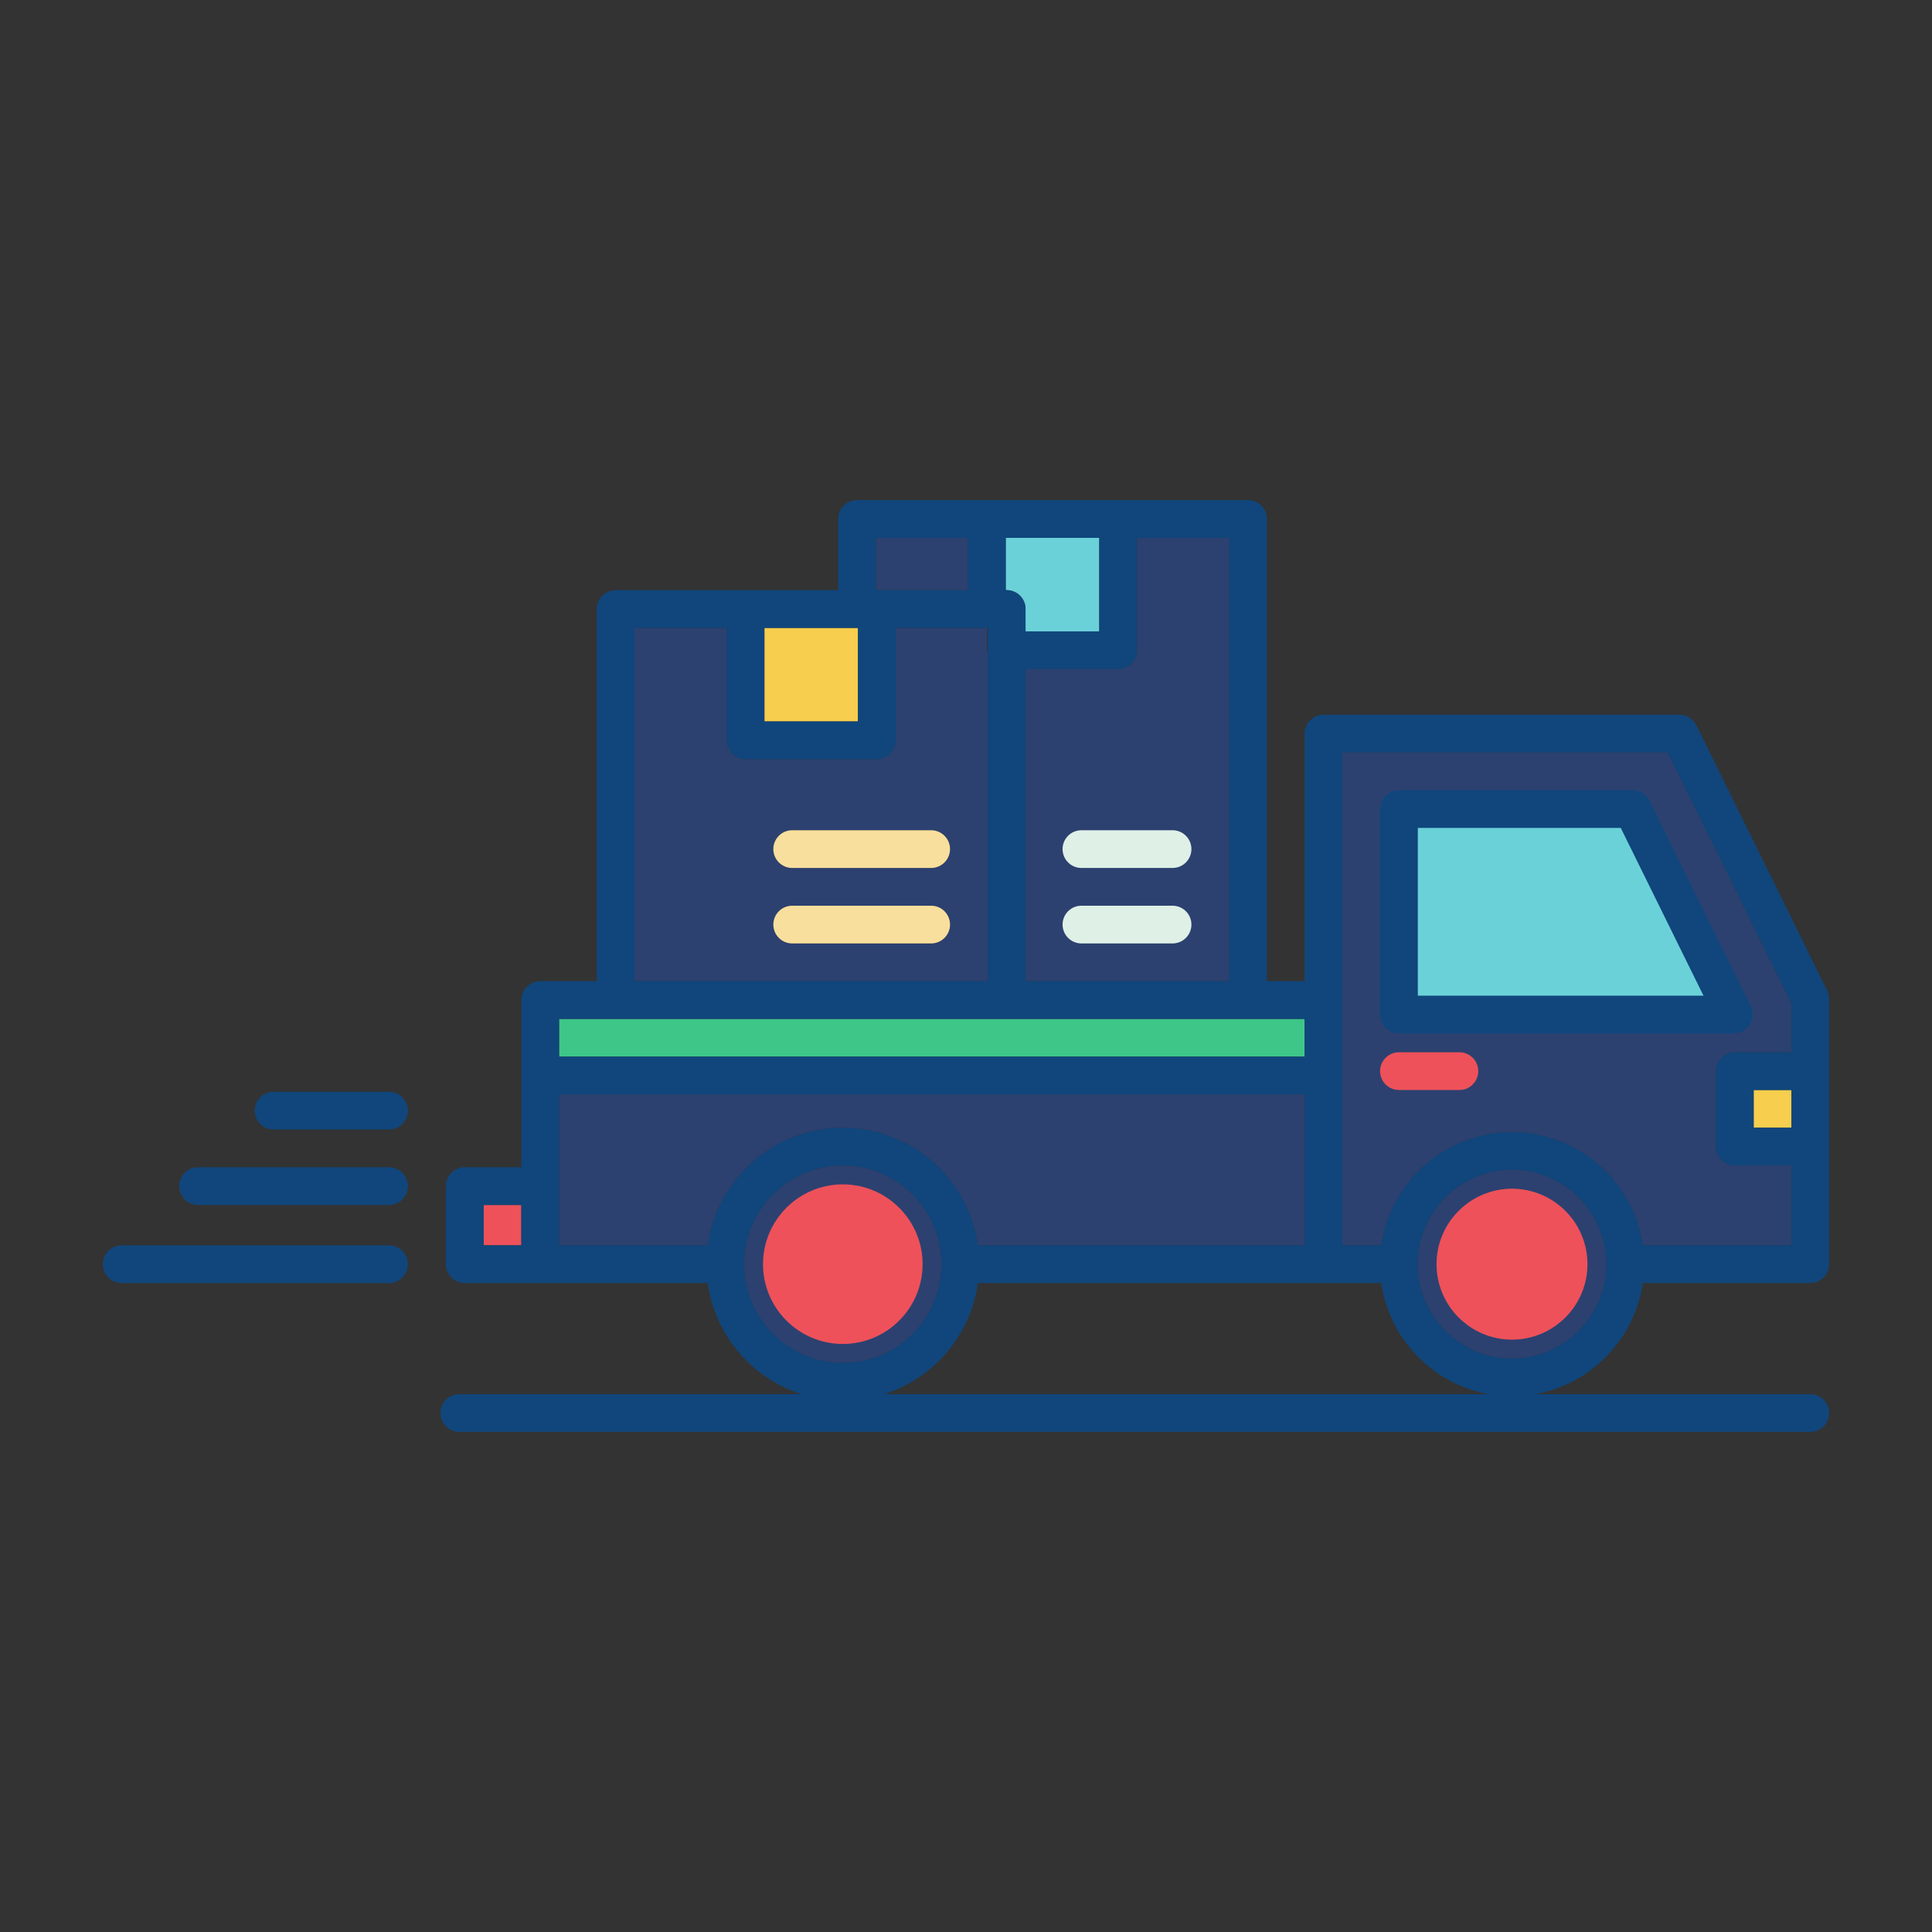 <svg xmlns="http://www.w3.org/2000/svg" xmlns:xlink="http://www.w3.org/1999/xlink" version="1.1" id="delivery" x="0px" y="0px" width="300" height="300" viewBox="0 0 512 512" enable-background="new 0 0 512 512" xml:space="preserve" xmlns:svgjs="http://svgjs.dev/svgjs"><rect x="0" y="0" width="512" height="512" fill="#333333" stroke="none"/><g width="100%" height="100%" transform="matrix(1,0,0,1,0,0)"><path fill="#2c4170" d="M474.74,265.88v12.98h-15c-2.761,0-5,2.24-5,5v20c0,2.76,2.239,5,5,5h15v21.16h-39.4  c-0.07-0.49-0.15-0.98-0.24-1.461c-0.01-0.06-0.02-0.129-0.04-0.199c-0.1-0.49-0.2-0.98-0.319-1.471c-0.121-0.51-0.25-1.02-0.4-1.52  c-0.29-1.01-0.62-2-1-2.971c-0.13-0.33-0.26-0.67-0.4-0.989c-0.109-0.261-0.22-0.521-0.34-0.78c-0.17-0.359-0.34-0.72-0.51-1.07  c-0.45-0.92-0.939-1.81-1.471-2.68c-0.27-0.439-0.549-0.88-0.85-1.32c-0.25-0.379-0.51-0.75-0.77-1.109  c-1.25-1.711-2.641-3.301-4.17-4.76c-0.37-0.351-0.74-0.69-1.12-1.021c-0.39-0.34-0.78-0.66-1.181-0.979  c-0.359-0.291-0.72-0.57-1.09-0.84c-0.5-0.371-1.01-0.73-1.529-1.07c-0.351-0.23-0.711-0.461-1.08-0.68  c-0.48-0.301-0.971-0.58-1.461-0.851c-0.439-0.229-0.879-0.46-1.329-0.681c-0.061-0.029-0.12-0.06-0.181-0.09  c-0.359-0.17-0.72-0.34-1.08-0.5c-0.16-0.069-0.319-0.14-0.47-0.199c-0.37-0.16-0.739-0.311-1.11-0.45  c-0.489-0.19-0.979-0.36-1.479-0.53c-0.47-0.16-0.96-0.311-1.45-0.449c-0.02,0-0.04-0.011-0.05-0.011  c-0.42-0.12-0.84-0.229-1.271-0.33c-0.119-0.03-0.239-0.06-0.359-0.09c-0.09-0.021-0.18-0.04-0.27-0.06  c-0.28-0.07-0.561-0.131-0.851-0.18c-0.19-0.041-0.39-0.08-0.59-0.111c-0.021-0.01-0.04-0.01-0.07-0.01  c-0.409-0.08-0.83-0.14-1.25-0.199c-0.5-0.07-1.01-0.131-1.53-0.18c-0.05-0.011-0.1-0.011-0.149-0.021  c-0.45-0.04-0.92-0.07-1.38-0.091c-0.1-0.01-0.2-0.01-0.301-0.01c-0.5-0.029-1-0.039-1.5-0.039s-1,0.01-1.5,0.039  c-0.1,0-0.199,0-0.299,0.01c-0.461,0.021-0.931,0.051-1.381,0.091c-0.05,0.01-0.1,0.01-0.15,0.021  c-0.52,0.049-1.029,0.109-1.529,0.18c-0.45,0.06-0.891,0.129-1.33,0.209c0,0-0.01,0-0.02,0c-0.16,0.031-0.32,0.061-0.49,0.091  c-0.37,0.079-0.74,0.149-1.1,0.239c-0.121,0.021-0.24,0.051-0.36,0.08c-0.46,0.11-0.91,0.23-1.37,0.36  c-0.01,0-0.03,0.011-0.04,0.011c-0.431,0.119-0.87,0.26-1.3,0.399c-0.12,0.04-0.23,0.069-0.34,0.11  c-0.431,0.149-0.86,0.3-1.291,0.47c-0.369,0.14-0.739,0.29-1.109,0.45c-0.16,0.06-0.32,0.13-0.48,0.209  c-0.359,0.15-0.72,0.32-1.069,0.49c-1.021,0.49-2.011,1.03-2.98,1.621c-0.33,0.199-0.659,0.409-0.979,0.619  c-0.551,0.36-1.09,0.73-1.62,1.12c-0.78,0.58-1.54,1.19-2.271,1.83c-0.77,0.67-1.51,1.38-2.22,2.11c-0.75,0.779-1.46,1.6-2.13,2.439  c-0.29,0.36-0.561,0.711-0.83,1.08c-0.311,0.41-0.6,0.83-0.891,1.26c-0.289,0.44-0.569,0.881-0.85,1.32  c-0.26,0.43-0.51,0.87-0.75,1.311c-0.029,0.049-0.06,0.109-0.09,0.16c-0.22,0.399-0.43,0.799-0.63,1.209  c-0.17,0.351-0.34,0.711-0.51,1.07c-0.47,1.051-0.9,2.13-1.271,3.24c-0.16,0.449-0.3,0.91-0.43,1.369  c-0.03,0.101-0.061,0.191-0.08,0.291c-0.12,0.39-0.22,0.779-0.311,1.17c-0.109,0.449-0.209,0.91-0.31,1.359  c-0.05,0.26-0.1,0.521-0.14,0.771c-0.061,0.319-0.11,0.64-0.16,0.97c-0.02,0.07-0.03,0.15-0.04,0.221h-10.31V199.41h86.22  L474.74,265.88z" fill-opacity="1" data-original-color="#ffffffff" stroke="none" stroke-opacity="1" style=""/><path fill="#2c4170" d="M148.16,290.021h197.58v40h-86.58c-0.021-0.131-0.041-0.261-0.061-0.391c-0.05-0.33-0.109-0.67-0.17-1  c-0.04-0.27-0.1-0.54-0.15-0.811c-0.119-0.609-0.26-1.219-0.42-1.819c-0.149-0.58-0.31-1.149-0.49-1.72  c-0.109-0.37-0.239-0.75-0.369-1.11c-0.12-0.36-0.25-0.72-0.391-1.069c-0.939-2.451-2.14-4.781-3.569-6.94  c-0.101-0.16-0.21-0.31-0.311-0.46c-0.159-0.23-0.329-0.471-0.489-0.69c-0.19-0.271-0.38-0.53-0.58-0.79  c-0.59-0.779-1.21-1.539-1.87-2.27c-0.21-0.24-0.42-0.471-0.64-0.7c-0.211-0.229-0.431-0.46-0.66-0.681  c-0.221-0.219-0.44-0.449-0.67-0.67c-1.271-1.209-2.631-2.33-4.061-3.35c-0.34-0.24-0.689-0.48-1.04-0.71  c-0.49-0.33-0.979-0.63-1.479-0.93c-0.28-0.16-0.551-0.32-0.83-0.47c-0.37-0.211-0.74-0.41-1.12-0.61  c-0.33-0.17-0.65-0.33-0.98-0.479c-2.97-1.42-6.159-2.431-9.51-2.98c-0.34-0.07-0.68-0.12-1.03-0.16  c-0.409-0.061-0.819-0.109-1.229-0.15c-0.3-0.029-0.61-0.06-0.91-0.08c-0.22-0.02-0.45-0.039-0.67-0.039  c-0.7-0.051-1.4-0.07-2.11-0.07s-1.41,0.02-2.109,0.07c-0.221,0-0.45,0.02-0.67,0.039c-0.301,0.021-0.61,0.051-0.91,0.08  c-0.41,0.041-0.82,0.09-1.23,0.15c-0.37,0.05-0.74,0.1-1.109,0.17c-0.811,0.13-1.601,0.29-2.391,0.48  c-0.42,0.1-0.84,0.209-1.25,0.33c-0.58,0.16-1.17,0.33-1.74,0.529c-0.34,0.11-0.68,0.23-1.01,0.35  c-0.97,0.361-1.93,0.761-2.87,1.201c-0.25,0.109-0.5,0.229-0.739,0.359c-0.29,0.141-0.58,0.28-0.86,0.43  c-0.26,0.15-0.52,0.291-0.78,0.44c-0.27,0.149-0.54,0.3-0.8,0.46c-0.27,0.16-0.53,0.32-0.79,0.49c-0.43,0.26-0.85,0.539-1.26,0.83  c-0.37,0.25-0.73,0.51-1.09,0.779c-0.311,0.23-0.62,0.471-0.92,0.721c-0.851,0.67-1.67,1.39-2.46,2.14  c-0.351,0.33-0.69,0.67-1.021,1.021c-0.33,0.35-0.66,0.699-0.97,1.06c-1.021,1.13-1.96,2.33-2.82,3.58  c-0.13,0.19-0.26,0.39-0.39,0.59c-0.25,0.37-0.49,0.74-0.72,1.12c-0.301,0.5-0.591,1-0.87,1.51c-0.24,0.45-0.471,0.9-0.7,1.36  c-0.16,0.329-0.32,0.659-0.47,1c-0.11,0.239-0.221,0.489-0.32,0.739c-0.39,0.891-0.73,1.801-1.04,2.73  c-0.13,0.41-0.26,0.82-0.38,1.24c-0.01,0.02-0.021,0.029-0.01,0.04c-0.03,0.079-0.051,0.149-0.07,0.22  c-0.03,0.09-0.061,0.18-0.07,0.27c-0.109,0.381-0.21,0.761-0.3,1.141c-0.28,1.141-0.5,2.3-0.66,3.48h-39.39V290.021z" fill-opacity="1" data-original-color="#ffffffff" stroke="none" stroke-opacity="1" style=""/><rect x="464.74" y="288.86" fill="#f7ce4d" width="10" height="10" fill-opacity="1" data-original-color="#f7ce4dff" stroke="none" stroke-opacity="1" style=""/><path fill="#ee515a" d="M386.756,288.862h-16.019c-2.761,0-5-2.239-5-5c0-2.762,2.239-5,5-5h16.019c2.762,0,5,2.238,5,5  C391.756,286.623,389.518,288.862,386.756,288.862z" fill-opacity="1" data-original-color="#ee515aff" stroke="none" stroke-opacity="1" style=""/><rect x="232.12" y="142.53" fill="#2c4170" width="24.409" height="13.87" fill-opacity="1" data-original-color="#ffffffff" stroke="none" stroke-opacity="1" style=""/><path fill="#2c4170" d="M325.74,142.53v117.49h-53.961v-82.7h24.541c2.77,0,5-2.24,5-5v-29.79H325.74z" fill-opacity="1" data-original-color="#ffffffff" stroke="none" stroke-opacity="1" style=""/><path fill="#6bd1d9" d="M291.32,142.53v24.79h-19.541v-5.92c0-2.76-2.229-5-5-5h-0.25v-13.87H291.32z" fill-opacity="1" data-original-color="#6bd1d9ff" stroke="none" stroke-opacity="1" style=""/><path fill="#2c4170" d="M261.529,172.32v-5.92H237.37v29.79c0,2.76-2.24,5-5,5h-34.79c-2.76,0-5-2.24-5-5V166.4h-24.42v93.62h93.619  v-87.7H261.529z M246.77,250.021H209.94c-2.761,0-5-2.24-5-5c0-2.761,2.239-5,5-5h36.829c2.761,0,5,2.239,5,5  C251.77,247.78,249.53,250.021,246.77,250.021z M246.77,230.021H209.94c-2.761,0-5-2.24-5-5c0-2.761,2.239-5,5-5h36.829  c2.761,0,5,2.239,5,5C251.77,227.78,249.53,230.021,246.77,230.021z" fill-opacity="1" data-original-color="#ffffffff" stroke="none" stroke-opacity="1" style=""/><rect x="202.58" y="166.4" fill="#f7ce4d" width="24.79" height="24.79" fill-opacity="1" data-original-color="#f7ce4dff" stroke="none" stroke-opacity="1" style=""/><rect x="128.16" y="319.33" fill="#ee515a" width="10" height="10.69" fill-opacity="1" data-original-color="#ee515aff" stroke="none" stroke-opacity="1" style=""/><path fill="#10467c" d="M103.093,340.019H32.26c-2.761,0-5-2.238-5-5c0-2.761,2.239-5,5-5h70.833c2.761,0,5,2.239,5,5  C108.093,337.78,105.854,340.019,103.093,340.019z" fill-opacity="1" data-original-color="#10467cff" stroke="none" stroke-opacity="1" style=""/><path fill="#10467c" d="M103.093,319.327H52.5c-2.762,0-5-2.239-5-5c0-2.762,2.238-5,5-5h50.593c2.761,0,5,2.238,5,5  C108.093,317.088,105.854,319.327,103.093,319.327z" fill-opacity="1" data-original-color="#10467cff" stroke="none" stroke-opacity="1" style=""/><path fill="#10467c" d="M103.093,299.327H72.5c-2.762,0-5-2.239-5-5c0-2.762,2.238-5,5-5h30.593c2.761,0,5,2.238,5,5  C108.093,297.088,105.854,299.327,103.093,299.327z" fill-opacity="1" data-original-color="#10467cff" stroke="none" stroke-opacity="1" style=""/><path fill="#f9df9d" d="M251.77,245.021c0,2.76-2.239,5-5,5H209.94c-2.761,0-5-2.24-5-5c0-2.761,2.239-5,5-5h36.829  C249.53,240.021,251.77,242.26,251.77,245.021z" fill-opacity="1" data-original-color="#f9df9dff" stroke="none" stroke-opacity="1" style=""/><path fill="#f9df9d" d="M251.77,225.021c0,2.76-2.239,5-5,5H209.94c-2.761,0-5-2.24-5-5c0-2.761,2.239-5,5-5h36.829  C249.53,220.021,251.77,222.26,251.77,225.021z" fill-opacity="1" data-original-color="#f9df9dff" stroke="none" stroke-opacity="1" style=""/><path fill="#dff0e7" d="M310.738,250.02h-24.145c-2.762,0-5-2.239-5-5c0-2.762,2.238-5,5-5h24.145c2.762,0,5,2.238,5,5  C315.738,247.78,313.5,250.02,310.738,250.02z" fill-opacity="1" data-original-color="#dff0e7ff" stroke="none" stroke-opacity="1" style=""/><path fill="#dff0e7" d="M310.738,230.02h-24.145c-2.762,0-5-2.239-5-5c0-2.762,2.238-5,5-5h24.145c2.762,0,5,2.238,5,5  C315.738,227.78,313.5,230.02,310.738,230.02z" fill-opacity="1" data-original-color="#dff0e7ff" stroke="none" stroke-opacity="1" style=""/><path fill="#2c4170" d="M425.699,335.021c0,13.779-11.22,25-25,25c-13.789,0-25-11.221-25-25c0-13.791,11.211-25,25-25  C414.479,310.021,425.699,321.229,425.699,335.021z" fill-opacity="1" data-original-color="#ffffffff" stroke="none" stroke-opacity="1" style=""/><path fill="#ee515a" d="M400.696,355.019c-11.028,0-20-8.972-20-20s8.972-20,20-20s20,8.972,20,20S411.725,355.019,400.696,355.019z  " fill-opacity="1" data-original-color="#ee515aff" stroke="none" stroke-opacity="1" style=""/><polygon fill="#6bd1d9" points="459.483,268.862 432.634,214.406 370.737,214.406 370.737,268.862 " fill-opacity="1" data-original-color="#6bd1d9ff" stroke="none" stroke-opacity="1" style=""/><path fill="#10467c" d="M463.97,266.649L437.119,212.2c-0.84-1.71-2.579-2.79-4.489-2.79h-61.89c-2.761,0-5,2.24-5,5v54.45  c0,2.76,2.239,5,5,5h88.739c1.73,0,3.341-0.891,4.25-2.36C464.64,270.04,464.729,268.2,463.97,266.649z M375.74,263.86v-44.45  h53.779l21.92,44.45H375.74z" fill-opacity="1" data-original-color="#10467cff" stroke="none" stroke-opacity="1" style=""/><rect x="148.16" y="270.021" fill="#3ec688" width="197.58" height="10" fill-opacity="1" data-original-color="#3ec688ff" stroke="none" stroke-opacity="1" style=""/><path fill="#2c4170" d="M249.5,335.021c0,14.42-11.73,26.149-26.15,26.149S197.2,349.44,197.2,335.021s11.729-26.15,26.149-26.15  S249.5,320.601,249.5,335.021z" fill-opacity="1" data-original-color="#ffffffff" stroke="none" stroke-opacity="1" style=""/><path fill="#ee515a" d="M223.353,356.167c-11.661,0-21.148-9.487-21.148-21.148s9.487-21.148,21.148-21.148  s21.148,9.487,21.148,21.148S235.014,356.167,223.353,356.167z" fill-opacity="1" data-original-color="#ee515aff" stroke="none" stroke-opacity="1" style=""/><path fill="#10467c" d="M435.34,340.021h44.4c2.76,0,5-2.24,5-5V264.71c0-0.76-0.181-1.52-0.521-2.21l-34.66-70.31  c-0.85-1.7-2.58-2.78-4.489-2.78h-94.33c-2.761,0-5,2.23-5,5v65.61h-10V137.53c0-2.771-2.24-5-5-5H227.12c-2.76,0-5,2.229-5,5v18.87  h-58.96c-2.76,0-5,2.24-5,5v98.62h-15c-2.76,0-5,2.239-5,5v44.31h-15c-2.76,0-5,2.239-5,5v20.69c0,2.76,2.24,5,5,5h64.39  c1.93,13.89,11.79,25.289,24.84,29.449h-90.67c-2.76,0-5,2.24-5,5s2.24,5,5,5H479.74c2.76,0,5-2.24,5-5s-2.24-5-5-5h-72.86  C421.619,366.83,433.199,354.931,435.34,340.021z M138.16,330.021h-10v-10.69h10V330.021z M474.74,298.86h-10v-10h10V298.86z   M355.74,199.41h86.22l32.78,66.47v12.98h-15c-2.761,0-5,2.24-5,5v20c0,2.76,2.239,5,5,5h15v21.16h-39.4  c-0.07-0.49-0.15-0.98-0.24-1.461c-0.01-0.06-0.02-0.129-0.04-0.199c-0.1-0.49-0.2-0.98-0.319-1.471c-0.121-0.51-0.25-1.02-0.4-1.52  c-0.28-1.01-0.62-2-1-2.971c-0.13-0.33-0.26-0.67-0.4-0.989c-0.109-0.261-0.22-0.521-0.34-0.78c-0.17-0.359-0.34-0.72-0.51-1.07  c-0.45-0.92-0.939-1.81-1.471-2.68c-0.27-0.439-0.549-0.88-0.85-1.32c-0.25-0.379-0.51-0.75-0.77-1.109  c-1.25-1.711-2.641-3.301-4.17-4.76c-0.37-0.351-0.74-0.69-1.12-1.021c-0.39-0.34-0.78-0.66-1.181-0.979  c-0.359-0.291-0.72-0.57-1.09-0.84c-0.5-0.371-1.01-0.73-1.529-1.07c-0.351-0.23-0.711-0.461-1.08-0.68  c-0.48-0.301-0.971-0.58-1.461-0.851c-0.439-0.229-0.879-0.46-1.329-0.681c-0.061-0.029-0.12-0.06-0.181-0.09  c-0.359-0.17-0.72-0.34-1.08-0.5c-0.16-0.069-0.319-0.14-0.47-0.199c-0.37-0.16-0.739-0.311-1.11-0.45  c-0.489-0.19-0.979-0.36-1.479-0.53c-0.47-0.16-0.96-0.311-1.45-0.449c-0.02,0-0.04-0.011-0.05-0.011  c-0.42-0.12-0.84-0.229-1.271-0.33c-0.119-0.03-0.239-0.06-0.359-0.09c-0.09-0.021-0.18-0.04-0.27-0.06  c-0.28-0.07-0.561-0.131-0.851-0.18c-0.19-0.041-0.39-0.08-0.59-0.111c-0.021-0.01-0.04-0.01-0.07-0.01  c-0.409-0.08-0.83-0.14-1.25-0.199c-0.5-0.07-1.01-0.131-1.53-0.18c-0.05-0.011-0.1-0.011-0.149-0.021  c-0.45-0.04-0.92-0.07-1.38-0.091c-0.1-0.01-0.2-0.01-0.301-0.01c-0.5-0.029-1-0.039-1.5-0.039s-1,0.01-1.5,0.039  c-0.1,0-0.199,0-0.299,0.01c-0.461,0.021-0.931,0.051-1.381,0.091c-0.05,0.01-0.1,0.01-0.15,0.021  c-0.52,0.049-1.029,0.109-1.529,0.18c-0.45,0.06-0.891,0.129-1.33,0.209c0,0-0.01,0-0.02,0c-0.16,0.031-0.32,0.061-0.49,0.091  c-0.37,0.079-0.74,0.149-1.1,0.239c-0.121,0.021-0.24,0.051-0.36,0.08c-0.46,0.11-0.91,0.23-1.37,0.36  c-0.01,0-0.03,0.011-0.04,0.011c-0.431,0.119-0.87,0.26-1.3,0.399c-0.12,0.04-0.23,0.069-0.34,0.11  c-0.431,0.149-0.86,0.3-1.291,0.47c-0.369,0.14-0.739,0.29-1.109,0.45c-0.16,0.06-0.32,0.13-0.48,0.209  c-0.359,0.15-0.72,0.32-1.069,0.49c-1.021,0.49-2.011,1.03-2.98,1.621c-0.33,0.199-0.659,0.409-0.979,0.619  c-0.551,0.36-1.09,0.73-1.62,1.12c-0.78,0.58-1.54,1.19-2.271,1.83c-0.77,0.67-1.51,1.38-2.22,2.11c-0.75,0.779-1.46,1.6-2.13,2.439  c-0.29,0.36-0.561,0.711-0.83,1.08c-0.311,0.41-0.6,0.83-0.891,1.26c-0.289,0.44-0.569,0.881-0.85,1.32  c-0.26,0.43-0.51,0.87-0.75,1.311c-0.029,0.049-0.06,0.109-0.09,0.16c-0.22,0.399-0.43,0.799-0.63,1.209  c-0.17,0.351-0.34,0.711-0.51,1.07c-0.47,1.051-0.9,2.13-1.271,3.24c-0.16,0.449-0.3,0.91-0.43,1.369  c-0.03,0.101-0.061,0.191-0.08,0.291c-0.12,0.39-0.22,0.779-0.311,1.17c-0.109,0.449-0.209,0.91-0.31,1.359  c-0.05,0.26-0.1,0.521-0.14,0.771c-0.061,0.319-0.11,0.64-0.16,0.97c-0.02,0.07-0.03,0.15-0.04,0.221h-10.31V199.41z M301.32,172.32  v-29.79h24.42v117.49h-53.961v-82.7h24.541C299.09,177.32,301.32,175.08,301.32,172.32z M266.529,142.53h24.791v24.79h-19.541v-5.92  c0-2.76-2.229-5-5-5h-0.25V142.53z M232.12,142.53h24.409v13.87H232.12V142.53z M202.58,166.4h24.79v24.79h-24.79V166.4z   M168.16,166.4h24.42v29.79c0,2.76,2.24,5,5,5h34.79c2.76,0,5-2.24,5-5V166.4h24.409v93.62H168.16V166.4z M148.16,270.021h197.58v10  H148.16V270.021z M193.55,314.58c-0.13,0.19-0.26,0.39-0.39,0.59c-0.25,0.37-0.49,0.74-0.72,1.12c-0.301,0.5-0.591,1-0.87,1.51  c-0.24,0.45-0.471,0.9-0.7,1.36c-0.16,0.329-0.32,0.659-0.47,1c-0.11,0.239-0.221,0.489-0.32,0.739  c-0.39,0.891-0.73,1.801-1.04,2.73c-0.13,0.41-0.26,0.82-0.38,1.24c-0.01,0.02-0.021,0.029-0.01,0.04  c-0.03,0.079-0.051,0.149-0.07,0.22c-0.03,0.09-0.061,0.18-0.07,0.27c-0.109,0.381-0.21,0.761-0.3,1.141  c-0.28,1.141-0.5,2.3-0.66,3.48h-39.39v-40h197.58v40h-86.58c-0.021-0.131-0.041-0.261-0.061-0.391c-0.05-0.33-0.109-0.67-0.17-1  c-0.04-0.27-0.1-0.54-0.15-0.811c-0.119-0.609-0.26-1.219-0.42-1.819c-0.149-0.58-0.31-1.149-0.49-1.72  c-0.109-0.37-0.239-0.75-0.369-1.11c-0.12-0.36-0.25-0.72-0.391-1.069c-0.939-2.451-2.14-4.781-3.569-6.94  c-0.101-0.16-0.21-0.31-0.311-0.46c-0.159-0.23-0.329-0.471-0.489-0.69c-0.19-0.271-0.38-0.53-0.58-0.79  c-0.59-0.779-1.21-1.539-1.87-2.27c-0.21-0.24-0.42-0.471-0.64-0.7c-0.211-0.229-0.431-0.46-0.66-0.681  c-0.221-0.219-0.44-0.449-0.67-0.67c-1.271-1.209-2.631-2.33-4.061-3.35c-0.34-0.24-0.689-0.48-1.04-0.71  c-0.49-0.33-0.979-0.63-1.479-0.93c-0.28-0.16-0.551-0.32-0.83-0.47c-0.37-0.211-0.74-0.41-1.12-0.61  c-0.33-0.17-0.65-0.33-0.98-0.479c-2.97-1.42-6.159-2.431-9.51-2.98c-0.34-0.07-0.68-0.12-1.03-0.16  c-0.409-0.061-0.819-0.109-1.229-0.15c-0.3-0.029-0.61-0.06-0.91-0.08c-0.22-0.02-0.45-0.039-0.67-0.039  c-0.7-0.051-1.4-0.07-2.11-0.07s-1.41,0.02-2.109,0.07c-0.221,0-0.45,0.02-0.67,0.039c-0.301,0.021-0.61,0.051-0.91,0.08  c-0.41,0.041-0.82,0.09-1.23,0.15c-0.37,0.05-0.74,0.1-1.109,0.17c-0.811,0.13-1.601,0.29-2.391,0.48  c-0.42,0.1-0.84,0.209-1.25,0.33c-0.58,0.16-1.17,0.33-1.74,0.529c-0.34,0.11-0.68,0.23-1.01,0.35  c-0.97,0.361-1.93,0.761-2.87,1.201c-0.25,0.109-0.5,0.229-0.739,0.359c-0.29,0.141-0.58,0.28-0.86,0.43  c-0.26,0.15-0.52,0.291-0.78,0.44c-0.27,0.149-0.54,0.3-0.8,0.46c-0.27,0.16-0.53,0.32-0.79,0.49c-0.43,0.26-0.85,0.539-1.26,0.83  c-0.37,0.25-0.73,0.51-1.09,0.779c-0.311,0.23-0.62,0.471-0.92,0.721c-0.851,0.67-1.67,1.39-2.46,2.14  c-0.351,0.33-0.69,0.67-1.021,1.021c-0.33,0.35-0.66,0.699-0.97,1.06C195.35,312.13,194.41,313.33,193.55,314.58z M197.2,335.021  c0-14.42,11.729-26.15,26.149-26.15s26.15,11.73,26.15,26.15s-11.73,26.149-26.15,26.149S197.2,349.44,197.2,335.021z   M234.31,369.47c13.051-4.16,22.91-15.56,24.841-29.449H366.06c2.14,14.91,13.71,26.81,28.45,29.449H234.31z M400.699,360.021  c-13.789,0-25-11.221-25-25c0-13.791,11.211-25,25-25c13.78,0,25,11.209,25,25C425.699,348.8,414.479,360.021,400.699,360.021z" fill-opacity="1" data-original-color="#10467cff" stroke="none" stroke-opacity="1" style=""/></g></svg>